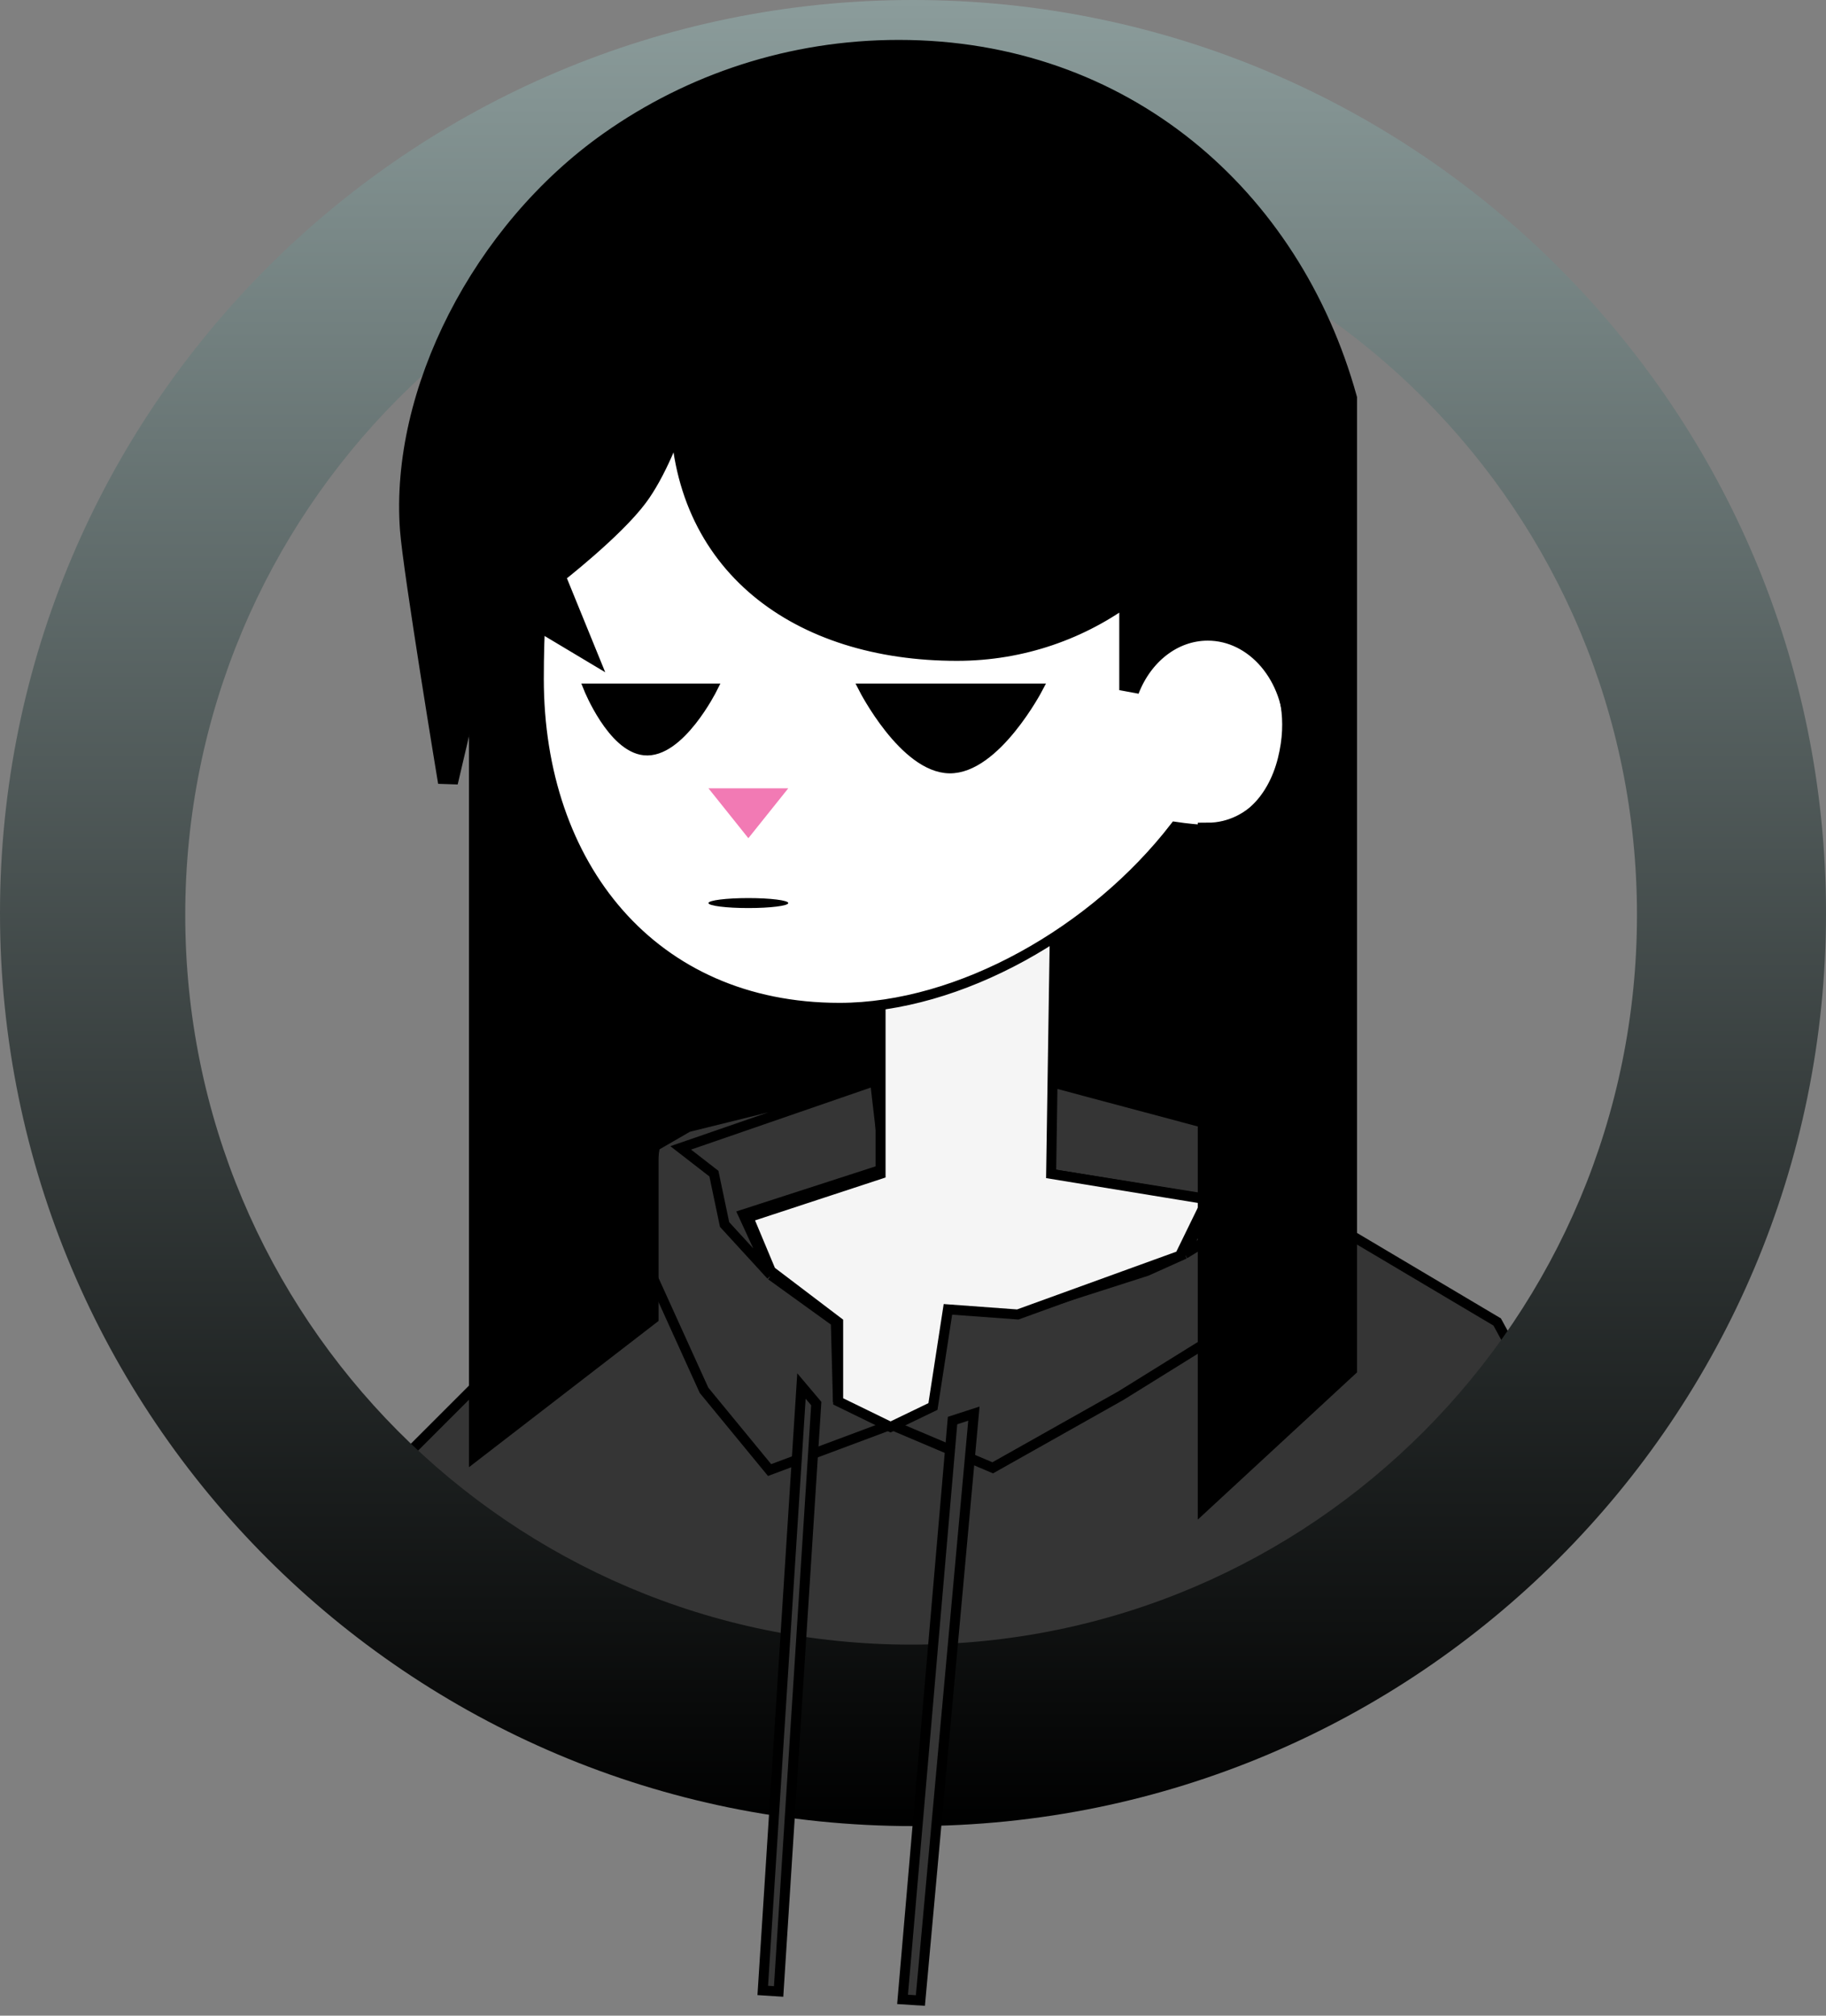 <svg width="183" height="202" viewBox="0 0 183 202" fill="none" xmlns="http://www.w3.org/2000/svg">
<rect x="0" y="0" width="183" height="202" fill="#808080" stroke="none"/>
<g clip-path="url(#clip0_105_13)">
<path d="M133 69L58 70.03V87.493V129L133 122.217V69Z" fill="black" stroke="black" stroke-width="2"/>
<path d="M129.681 114.946L104.853 108.313L105.139 117.615L121.363 120.212L118.719 125.664L125.262 121.645L129.681 114.946Z" fill="#353535"/>
<path d="M88.712 117.1L87.691 108.313L68.22 115.035L71.547 117.615L72.617 122.713L77.28 127.804L74.478 121.708L88.712 117.1Z" fill="#353535"/>
<path d="M93.408 140.79L94.929 131.064L101.983 131.516L114.918 127.374L118.719 125.664L121.363 120.212L105.139 117.615L88.712 117.1L74.478 121.708L77.28 127.804L83.764 132.48L83.969 140.186L89.291 142.775L93.408 140.79Z" fill="#353535"/>
<path d="M79.887 146.29L89.291 142.775L83.969 140.186L83.764 132.48L77.28 127.804L72.617 122.713L71.547 117.615L68.22 115.035L87.691 108.313L68.952 112.951L65.637 114.869L64.087 125.066L65.329 127.804L70.556 139.327L77.128 147.322L79.887 146.29Z" fill="#353535"/>
<path d="M94.929 131.064L93.408 140.79L89.291 142.775L95.198 145.278L99.489 147.096L112.323 139.87L126.66 130.966L129.992 130.35L134.151 123.043L129.681 114.946L125.262 121.645L118.719 125.664L114.918 127.374L101.983 131.516L94.929 131.064Z" fill="#353535"/>
<path d="M95.198 145.278L89.291 142.775L79.887 146.29L77.128 147.322L70.556 139.327L65.329 127.804L50.507 136.058L33.058 153.506L78.034 175.244L85.117 180.393L93.984 177.246L159.485 149.787L150.046 132.48L134.151 123.043L129.992 130.35L126.66 130.966L112.323 139.87L99.489 147.096L95.198 145.278Z" fill="#353535"/>
<path d="M89.291 142.775L93.408 140.79L94.929 131.064L101.983 131.516L114.918 127.374L118.719 125.664M89.291 142.775L95.198 145.278L99.489 147.096L112.323 139.87L126.66 130.966L129.992 130.35L134.151 123.043M89.291 142.775L79.887 146.29L77.128 147.322L70.556 139.327L65.329 127.804M89.291 142.775L83.969 140.186L83.764 132.48L77.28 127.804M134.151 123.043L129.681 114.946M134.151 123.043L150.046 132.48L159.485 149.787L93.984 177.246L85.117 180.393L78.034 175.244L33.058 153.506L50.507 136.058L65.329 127.804M129.681 114.946L104.853 108.313L105.139 117.615M129.681 114.946L125.262 121.645L118.719 125.664M105.139 117.615L121.363 120.212L118.719 125.664M105.139 117.615L88.712 117.1M87.691 108.313L68.952 112.951L65.637 114.869L64.087 125.066L65.329 127.804M87.691 108.313L88.712 117.1M87.691 108.313L68.22 115.035L71.547 117.615L72.617 122.713L77.28 127.804M88.712 117.1L74.478 121.708L77.28 127.804" stroke="black"/>
<path d="M65 29L48 30.991V64.754V145L65 131.887V29Z" fill="black" stroke="black" stroke-width="2"/>
<path d="M105.75 91L88.25 97.682V117.64L75 121.995L77.25 127.374L84 132.498V140.438L89.25 143L93.5 140.951L95 131.217L102 131.729L118.25 125.837L121 120.202L105.344 117.64L105.75 91Z" fill="#F5F5F5" stroke="black"/>
<path d="M54 68.021C54 86.791 65.408 101 84.125 101C96.181 101 109.682 93.331 117.765 82.856C117.765 82.856 119.276 83.083 120.276 83.126C124.579 83.311 127.516 80.267 128.56 76.077C130.569 68.021 125.046 63.741 125.046 63.741C125.046 44.971 95.563 29 76.845 29C58.128 29 54 49.251 54 68.021Z" fill="white" stroke="black"/>
<path d="M79 79H71L75 84L79 79Z" fill="#F27AB4"/>
<path d="M104 69H86.556C86.556 69 90.61 76.933 95.152 77C99.767 77.067 104 69 104 69Z" fill="black"/>
<path d="M59 69H71.388C71.388 69 68.11 75.565 64.562 75.193C61.364 74.859 59 69 59 69Z" fill="black"/>
<path d="M104 69H86.556C86.556 69 90.61 76.933 95.152 77C99.767 77.067 104 69 104 69Z" stroke="black"/>
<path d="M59 69H71.388C71.388 69 68.11 75.565 64.562 75.193C61.364 74.859 59 69 59 69Z" stroke="black"/>
<path fill-rule="evenodd" clip-rule="evenodd" d="M91.5 183C142.034 183 183 142.034 183 91.5C183 40.966 142.034 0 91.5 0C40.966 0 0 40.966 0 91.5C0 142.034 40.966 183 91.5 183ZM91.311 164.814C131.487 164.814 164.056 132.075 164.056 91.689C164.056 51.304 131.487 18.565 91.311 18.565C51.134 18.565 18.565 51.304 18.565 91.689C18.565 132.075 51.134 164.814 91.311 164.814Z" fill="url(#paint0_linear_105_13)"/>
<path d="M95.912 65.227C80.071 65.227 68.156 56.565 68.156 40.773C68.156 40.773 66.969 44.597 65.198 47.792C64.802 48.507 64.377 49.189 63.929 49.791C61.479 53.083 55.607 57.635 55.607 57.635L58.599 64.974L50.986 60.419L49.464 58.901L44.895 78.386C44.895 78.386 41.392 57.208 41.085 53.08C40.069 39.415 48.226 23.228 61.105 14.156C69.293 8.388 79.286 5 90.073 5C112.523 5 129.376 19.675 135 39.928V137.094L121.04 150V94.571V83.447C125.806 83.447 129.67 78.915 129.67 73.325C129.67 67.734 125.806 63.202 121.04 63.202C117.539 63.202 114.525 65.648 113.172 69.161V59.472C108.369 63.085 102.391 65.227 95.912 65.227Z" fill="black" stroke="black" stroke-width="2"/>
<path d="M81.805 140.654L80.321 138.897L79.645 149.455L77.043 190.112L76.443 199.471L78.033 199.573L78.59 190.874L81.299 148.555L81.805 140.654Z" fill="#353535"/>
<path d="M96.956 148.759L97.603 141.666L95.463 142.36L95.007 147.641L91.023 193.762L90.453 200.368L92.241 200.482L92.968 192.509L96.956 148.759Z" fill="#353535"/>
<path d="M81.805 140.654L80.321 138.897L79.645 149.455L77.043 190.112L76.443 199.471L78.033 199.573L78.59 190.874L81.299 148.555L81.805 140.654Z" stroke="black"/>
<path d="M96.956 148.759L97.603 141.666L95.463 142.36L95.007 147.641L91.023 193.762L90.453 200.368L92.241 200.482L92.968 192.509L96.956 148.759Z" stroke="black"/>
<ellipse cx="75" cy="90.5" rx="4" ry="0.5" fill="black"/>
</g>
<defs>
<linearGradient id="paint0_linear_105_13" x1="91.5" y1="0" x2="91.5" y2="183" gradientUnits="userSpaceOnUse">
<stop stop-color="#8B9C9B"/>
<stop offset="1"/>
</linearGradient>
<clipPath id="clip0_105_13">
<rect width="183" height="202" fill="white"/>
</clipPath>
</defs>
</svg>
